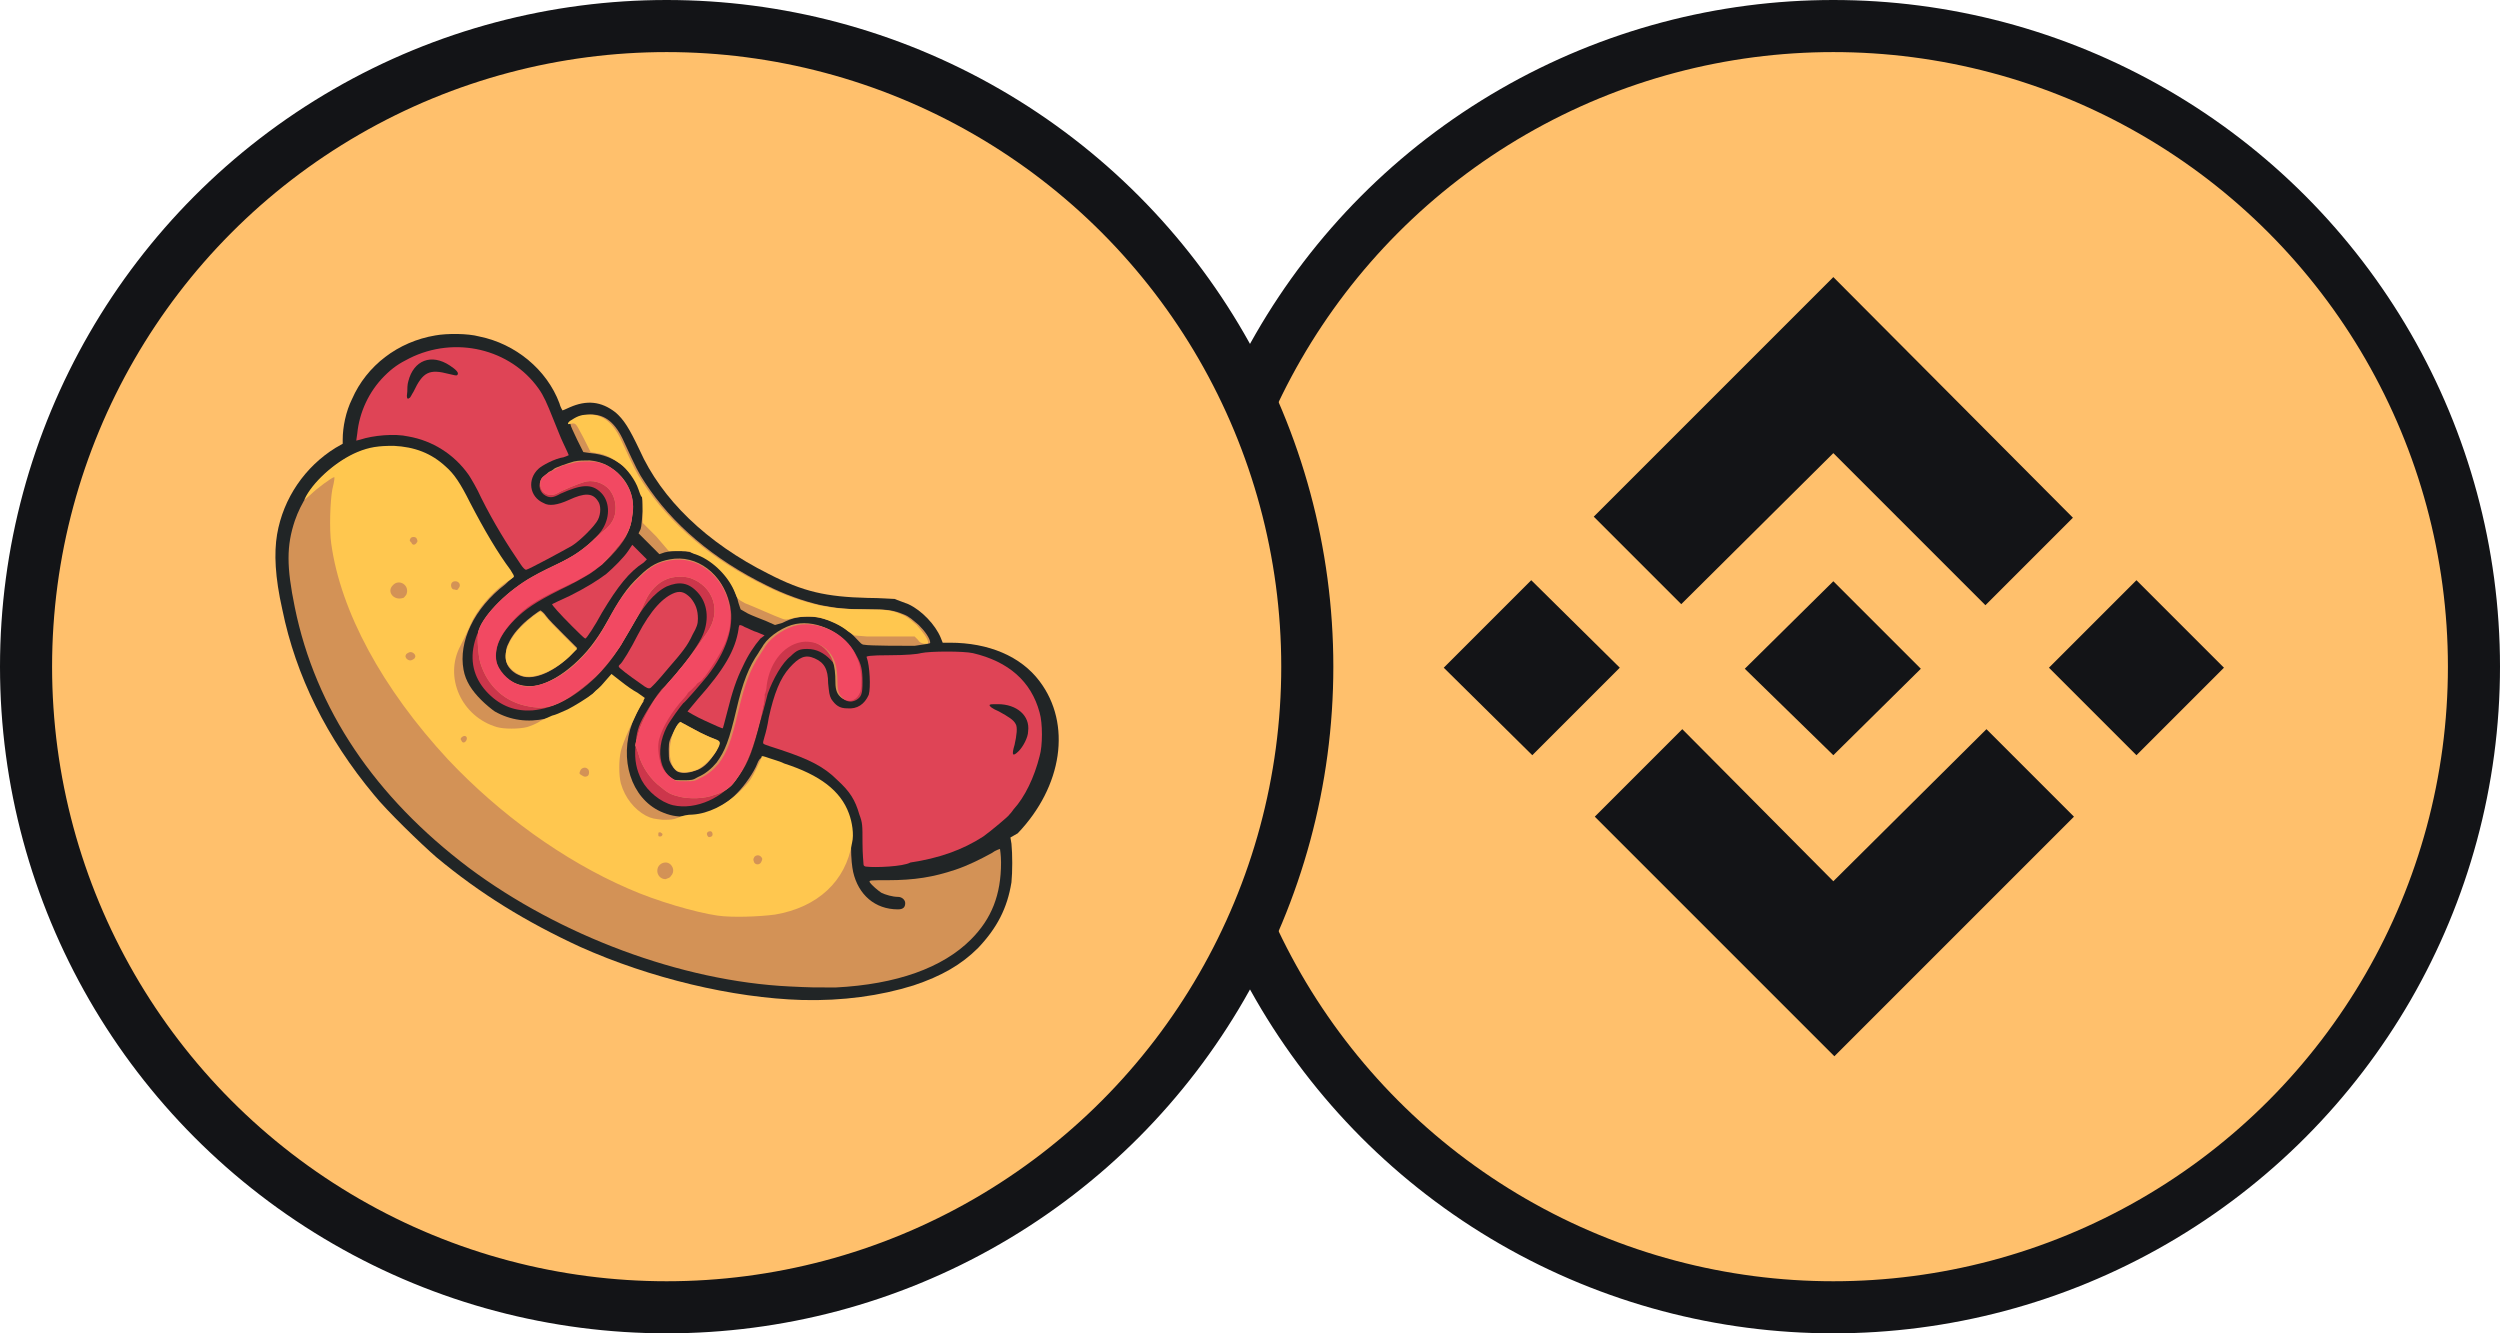 <?xml version="1.0" encoding="utf-8"?>
<!-- Generator: Adobe Illustrator 24.0.1, SVG Export Plug-In . SVG Version: 6.00 Build 0)  -->
<svg version="1.1" id="Layer_1" xmlns="http://www.w3.org/2000/svg" xmlns:xlink="http://www.w3.org/1999/xlink" x="0px" y="0px"
	 width="240px" height="128px" viewBox="0 0 240 128" style="enable-background:new 0 0 240 128;" xml:space="preserve">
<style type="text/css">
	.st0{fill:#FFC06C;stroke:#131417;stroke-width:5;stroke-miterlimit:10;}
	.st1{fill:#131417;}
	.st2{fill:#212526;}
	.st3{fill:#DF4456;}
	.st4{fill:#CC364B;}
	.st5{fill:#D39256;}
	.st6{fill:#FFC74F;}
	.st7{fill:#F24962;}
</style>
<circle class="st0" cx="176" cy="64" r="61.5"/>
<circle class="st0" cx="64" cy="64" r="61.5"/>
<path class="st1" d="M155.5,64.1l-8.4,8.4l-8.5-8.4l8.4-8.4L155.5,64.1z M176,43.5l14.6,14.6l8.4-8.4l-23-23.1l-23,23l8.4,8.4
	L176,43.5z M205.1,55.7l-8.4,8.4l8.4,8.4l8.4-8.4L205.1,55.7z M176,84.6L161.5,70l-8.4,8.4l23,23l23-23l-8.4-8.4L176,84.6z
	 M176,72.5l8.4-8.3l-8.4-8.4l-8.5,8.4L176,72.5z"/>
<g id="layer101">
	<path class="st2" d="M77,96c-6.7-0.2-14.6-2.1-21.3-5.1c-5.2-2.4-9.6-5.1-13.8-8.6c-1.5-1.3-4.8-4.5-6-6
		c-4.5-5.4-7.5-11.4-8.8-17.8c-0.7-3.1-0.8-5.4-0.5-7.2c0.6-3.5,2.7-6.5,5.6-8.3l0.7-0.4v-0.4c0-1.2,0.3-2.7,0.9-3.9
		c1.4-3.2,4.4-5.5,8-6.1c1.1-0.2,3.1-0.2,4.2,0.1c3.5,0.7,6.5,3.2,7.7,6.4c0.1,0.4,0.3,0.7,0.3,0.7c0,0,0.3-0.1,0.7-0.3
		c1.6-0.7,3-0.6,4.4,0.5c0.8,0.7,1.3,1.5,2.3,3.6c2.1,4.7,6.4,8.9,12.4,11.9c3.3,1.7,5.5,2.2,9.5,2.3c1.2,0,2.3,0.1,2.6,0.1
		c0.2,0.1,0.8,0.3,1.3,0.5c1.3,0.6,2.6,2,3.1,3.2l0.2,0.5h0.7c3.7,0,6.8,1.3,8.6,3.7c3.1,4.1,2.2,10.1-2.1,14.6L97,80.4l0.1,0.6
		c0.1,1,0.1,2.7,0,3.7c-0.4,2.5-1.4,4.4-3.2,6.3c-1.6,1.6-3.5,2.7-6.2,3.6C84.5,95.6,80.9,96.1,77,96z"/>
</g>
<g id="layer102">
	<path class="st3" d="M83.2,83.2c-0.2,0-0.3-0.1-0.3-0.2c0-0.1-0.1-1-0.1-2.1c0-1.7,0-1.9-0.3-2.7c-0.4-1.4-0.9-2.2-2.1-3.3
		c-1.3-1.3-2.7-2-5.4-2.9c-0.9-0.3-1.6-0.5-1.7-0.6c-0.1-0.1,0-0.3,0.1-0.7c0.1-0.3,0.3-1.1,0.4-1.8c0.5-2.3,1.1-3.8,2-4.8
		c0.9-1,1.5-1.3,2.4-0.9c0.9,0.4,1.3,1,1.3,2.4c0.1,0.9,0.1,1.1,0.3,1.5c0.4,0.6,0.8,0.9,1.5,0.9c1,0.1,1.7-0.4,2.1-1.3
		c0.2-0.7,0.1-2.8-0.2-3.6c-0.1-0.1,0.2-0.2,2.3-0.2c1.4,0,2.6-0.1,2.9-0.2c0.9-0.2,4.1-0.2,5,0c3.4,0.8,5.6,2.7,6.4,5.7
		c0.3,1,0.3,3.2,0,4.2c-0.5,2-1.4,3.9-2.5,5.1c-0.2,0.3-0.4,0.5-0.4,0.5c0,0.1-1.8,1.6-2.5,2.1c-2,1.3-4.3,2.1-7,2.5
		C86.7,83.2,84,83.3,83.2,83.2z M97.8,72.1c0.4-0.4,0.9-1.3,0.9-1.9c0.2-1.5-1.1-2.6-2.9-2.6c-0.6,0-0.8,0-0.8,0.1
		c0,0.1,0.2,0.3,0.9,0.6c0.9,0.5,1.4,0.8,1.6,1.2c0.2,0.3,0.1,1.1-0.1,2C97.1,72.5,97.2,72.7,97.8,72.1z"/>
	<path class="st3" d="M67.7,69.2c-0.9-0.4-1.7-0.9-1.7-0.9s0.5-0.6,1-1.2c2.5-2.8,3.6-4.7,3.9-6.7c0-0.2,0.1-0.4,0.1-0.4
		c0,0,0.2,0,0.5,0.2c0.3,0.1,0.8,0.4,1.2,0.5l0.7,0.3L73,61.3c-0.6,0.7-1.2,1.6-1.7,2.7c-0.6,1.2-1,2.4-1.5,4.4
		c-0.2,0.8-0.4,1.5-0.4,1.5C69.4,70,68.6,69.6,67.7,69.2z"/>
	<path class="st3" d="M61.6,65.7c-1.3-0.9-2.2-1.6-2.2-1.7c0-0.1,0-0.1,0.1-0.2c0.2-0.1,1.1-1.6,1.7-2.8c1.3-2.5,2.5-3.7,3.6-4.1
		c0.6-0.2,1,0,1.5,0.5c0.5,0.6,0.7,1.2,0.7,2c0,0.5-0.1,0.8-0.5,1.5c-0.5,1.1-1,1.7-2.3,3.2c-0.5,0.6-1.1,1.3-1.3,1.5
		c-0.2,0.2-0.4,0.4-0.4,0.4C62.3,66.2,62,66,61.6,65.7z"/>
	<path class="st3" d="M54.9,60.1C53.7,58.9,53,58.1,53,58c0,0,0.8-0.4,1.7-0.8c1.6-0.8,2.7-1.5,3.5-2.1c0.7-0.6,1.7-1.6,2.1-2.2
		l0.4-0.6l0.7,0.7c0.4,0.4,0.7,0.7,0.7,0.7S62,53.8,61.8,54c-1.4,0.9-2.5,2.3-4,4.8c-0.7,1.3-1.5,2.5-1.6,2.5
		C56.1,61.3,55.6,60.8,54.9,60.1z"/>
	<path class="st3" d="M50,54.2c-1.3-1.9-2.6-4-3.8-6.4c-0.4-0.9-1-1.9-1.2-2.2c-1.4-2-3.5-3.3-5.8-3.7c-1.3-0.3-3.4-0.1-4.6,0.3
		l-0.4,0.1l0.1-0.7c0.2-2,1.1-4,2.6-5.5c0.8-0.8,1.4-1.2,2.4-1.7c4.4-2.2,9.7-0.9,12.4,2.9c0.5,0.7,0.8,1.4,1.4,2.9
		c0.3,0.7,0.7,1.8,1,2.4c0.3,0.6,0.5,1.1,0.5,1.1c0,0-0.2,0.1-0.5,0.2C53.3,44,52,44.7,51.7,45c-1.1,1-0.9,2.7,0.5,3.3
		c0.5,0.3,1.3,0.2,2.4-0.3c1.5-0.7,2.3-0.7,2.8,0.1c0.3,0.4,0.3,1.2,0,1.8c-0.3,0.6-1.7,2-2.5,2.5c-0.7,0.4-4.2,2.3-4.4,2.3
		C50.4,54.7,50.2,54.5,50,54.2z M39.3,38.2c0.1,0,0.2-0.3,0.4-0.6c0.9-1.9,1.5-2.2,3.4-1.7c0.5,0.1,0.7,0.2,0.8,0.1
		c0.2-0.2-0.1-0.5-0.7-0.9c-1.8-1.2-3.5-0.5-4,1.5c-0.1,0.3-0.1,0.8-0.1,1C39,38.2,39.1,38.4,39.3,38.2z"/>
</g>
<g id="layer103">
	<path class="st4" d="M64.6,77.3c-1.2-0.3-2.4-1.3-3-2.4c-0.5-1-0.7-1.9-0.6-3.2c0.1-1.3,0.2-1.9,0.9-3.1c0.4-0.7,1.1-1.8,1.6-2.4
		c0.1-0.1,0.3-0.3,0.4-0.4c0.3-0.3,1.2-1.3,1.3-1.5c0.7-0.8,2-2.6,2.3-3.4c0.6-1.5,0.4-3-0.5-4c-0.9-1-1.8-1.1-3-0.6
		c-1.2,0.6-2.3,1.9-3.6,4.3c-1.1,1.9-1.8,3-3.2,4.4c-2.1,2-4,3-6.1,3.2c-1.6,0.1-3-0.4-4.2-1.6c-1.3-1.3-1.8-2.9-1.4-4.7
		c0.4-1.8,1.6-3.5,3.4-5c0.7-0.5,2.1-1.4,3.8-2.3c1-0.5,2.2-1.2,2.6-1.4c0.9-0.6,2.3-1.9,2.6-2.5c0.7-1.2,0.6-2.6-0.2-3.4
		c-0.9-0.9-1.9-0.8-3.9,0.1c-0.7,0.4-1,0.4-1.4,0.2c-0.6-0.3-0.8-1.1-0.4-1.6c0.3-0.4,1.7-1.1,2.8-1.4c0.7-0.2,1-0.2,1.7-0.2
		c0.7,0,0.9,0.1,1.5,0.3c1.1,0.5,2.2,1.7,2.5,2.8c0.4,1.3,0.2,2.8-0.4,4c-0.6,1.1-2.1,2.7-3.5,3.6c-0.5,0.3-1.7,1-2.8,1.5
		c-2.4,1.2-3.4,1.9-4.4,2.9c-1.6,1.6-2.1,3.1-1.6,4.5c0.4,1,1.6,1.8,2.7,1.9c1.7,0.1,4.2-1.3,5.9-3.4c0.7-0.9,1.3-1.8,2.1-3.1
		c0.9-1.6,1.5-2.5,2.4-3.4c0.8-0.9,1.3-1.3,2.2-1.7c3-1.5,6.3,0.4,7,3.9c0.4,2-0.4,4.4-2.2,6.7c-0.4,0.5-2.2,2.6-2.3,2.6
		c-0.2,0.2-1.3,1.7-1.6,2.3c-1.2,2.4-0.6,4.8,1.3,5.3c1.1,0.3,2.9-0.6,3.8-1.9c0.7-1.1,1.1-2,1.7-4.7c0.5-2.2,0.9-3.1,1.5-4.4
		c1.4-2.9,3.4-4.2,5.6-4.1c1.8,0.1,3.5,1.3,4.3,2.9c0.5,0.9,0.6,1.4,0.6,2.6c0,1.1-0.1,1.4-0.6,1.7c-0.4,0.2-0.7,0.2-1.1,0
		c-0.5-0.3-0.5-0.5-0.6-1.6c-0.1-1.2-0.2-1.7-0.8-2.3c-0.6-0.6-1.3-1-2.2-1c-0.7,0-1,0.1-1.6,0.7c-0.8,0.6-1.7,2.2-2.2,3.6
		c-0.1,0.4-0.4,1.6-0.7,2.6c-0.7,2.7-1.1,3.9-2,5.2C69.5,76.6,66.8,77.8,64.6,77.3z"/>
</g>
<g id="layer104">
	<path class="st5" d="M75.8,94.7c-10.4-0.5-22.1-4.9-30.8-11.4c-9-6.8-14.7-15.2-16.7-25c-0.8-3.9-0.8-5.9,0-8.3
		c1.2-3.5,4.2-6.3,7.5-7c1-0.2,2.8-0.1,3.7,0.1c1.4,0.4,2.3,0.9,3.2,1.8c0.8,0.7,1.4,1.6,2.3,3.4c1.4,2.7,2.7,4.9,3.9,6.5
		c0.2,0.3,0.4,0.6,0.4,0.6c0,0-0.4,0.3-0.8,0.7c-3,2.3-4.5,5.5-4,8.2c0.2,1.1,0.8,2,1.7,2.9c0.4,0.4,1,0.9,1.3,1.1
		c3,1.7,6.7,0.9,10.1-2.3l1-0.9l0.9,0.6c0.5,0.4,1.2,0.9,1.6,1.1l0.7,0.5l-0.2,0.3c-0.5,0.8-0.6,1.1-0.9,1.8
		c-1.3,3.5-0.1,7.2,2.7,8.5c0.9,0.4,1.5,0.5,2.4,0.5c1.8,0,3.7-0.9,5-2.3c0.7-0.7,1.6-2,1.9-2.8c0.1-0.3,0.3-0.5,0.3-0.5
		c0,0,0.3,0.1,0.7,0.2c0.3,0.1,1,0.3,1.4,0.5c3.7,1.2,5.7,2.9,6.4,5.3c0.1,0.4,0.2,1,0.2,2.4c0,1.3,0.1,2,0.2,2.5
		c0.5,2.2,2.1,3.6,4.3,3.6c0.5,0,0.7-0.2,0.7-0.6c0-0.3-0.3-0.6-0.7-0.6c-0.5,0-1.2-0.2-1.6-0.4c-0.3-0.2-0.9-0.7-1.1-1
		c-0.1-0.2,0-0.2,1.7-0.2c2.6,0,4.4-0.3,6.5-1c1.2-0.4,2.4-1,3.5-1.6c0.4-0.3,0.8-0.4,0.8-0.4c0,0,0.1,0.6,0.1,1.3
		c0,3.1-0.9,5.4-2.9,7.4c-2.7,2.7-7.1,4.3-13,4.6C78.2,94.8,77.8,94.8,75.8,94.7z"/>
	<path class="st5" d="M65.3,76.5c-0.8-0.2-1.1-0.3-1.8-0.9c-1-0.7-1.9-2-2.2-3.2c-0.1-0.3-0.2-0.7-0.3-0.8C61,71.4,61,71.4,61.4,70
		c0.3-0.8,0.9-2,1.5-2.9c0.3-0.4,1.1-1.4,1.9-2.3c1.2-1.4,1.8-2.2,3.1-4.1c1.4-2,0.6-4.4-1.6-5.2c-0.6-0.2-1.6-0.2-2.3,0.1
		c-0.8,0.3-1.6,1.1-2,2c-0.5,1.1-0.6,1.3-2.2,4c-0.3,0.6-1.3,1.9-2.1,2.8c-0.6,0.7-2.1,1.9-3,2.5c-1.6,1-2.5,1.2-4,0.9
		c-2.2-0.4-3.9-1.9-4.6-4.2c-0.2-0.8-0.3-2.2-0.2-2.9c0.3-1.4,2.5-3.7,4.8-5.1c0.7-0.4,1-0.6,2.9-1.5c1.3-0.6,2.3-1.3,3.2-2.1
		c0.4-0.4,0.9-0.8,1.1-1c0.8-0.6,1.2-1.3,1.2-2.2c0-0.7-0.2-1.3-0.6-1.8c-0.6-0.7-1.7-1-2.5-0.7c-0.4,0.1-2.1,0.8-2.4,1
		C53,47.7,52.2,47.5,52,47c-0.2-0.4-0.2-0.9,0.1-1.2c0.1-0.1,0.4-0.3,0.6-0.5c0.3-0.1,0.5-0.3,0.5-0.3c0.1-0.1,1.2-0.5,1.9-0.7
		c0.5-0.1,0.9-0.1,1.5-0.1c1,0.1,1.8,0.4,2.7,1.2c1.1,1,1.7,2.5,1.4,4.1c-0.1,0.9-0.3,1.5-0.8,2.2c-0.4,0.6-2,2.5-2.2,2.5
		c0,0-0.3,0.2-0.7,0.5c-0.5,0.4-1.3,0.8-2,1.2c-0.1,0-0.8,0.4-1.7,0.8c-2,1-2.8,1.5-3.9,2.6c-1.3,1.4-1.9,2.4-1.9,3.7
		c0,0.5,0.1,0.7,0.3,1.1c0.7,1.3,2.2,2,3.8,1.7c2.2-0.5,5-3,6.5-5.8c1.4-2.5,2-3.5,3.3-4.7c1-1,1.8-1.4,2.9-1.6
		c2.6-0.5,5.1,1.4,5.7,4.3c0.2,0.9,0.1,2-0.2,2.8c-0.3,1-1.1,2.5-1.8,3.3c-0.3,0.4-0.6,0.9-0.7,0.9c0,0.1-0.2,0.3-0.4,0.4
		c-0.2,0.1-0.3,0.3-0.3,0.3s-0.2,0.2-0.4,0.4c-0.2,0.2-0.4,0.3-0.4,0.4s-0.2,0.3-0.4,0.5c-1.1,1.2-2,2.7-2.3,3.8
		c-0.2,0.6-0.1,1.6,0.1,2.3c0.1,0.5,0.6,1.2,1.1,1.5c0.4,0.3,0.4,0.3,1.3,0.3c0.8,0,0.9,0,1.4-0.3c0.7-0.3,1.3-0.8,1.8-1.4
		c0.8-1.1,1.2-2.1,1.9-5.1c0.6-2.6,1.2-4.1,2.1-5.4c0.1-0.2,0.4-0.6,0.5-0.8c0.6-0.9,2-1.8,3.1-2c2.1-0.4,4.6,0.9,5.5,2.8
		c0.4,0.8,0.5,1.2,0.6,2.3c0,0.6,0,0.9-0.1,1.3c-0.3,0.8-1,1.1-1.6,0.7c-0.4-0.3-0.6-0.7-0.6-1.5c0-1.7-0.3-2.6-1.1-3.3
		c-0.6-0.5-1.2-0.7-2-0.7c-1.9,0.1-3.4,1.9-3.7,4.2c0,0.3-0.1,0.7-0.2,0.9C73.5,67,73.2,68,73,69c-0.7,2.8-1.3,4.3-2.1,5.5
		c-0.2,0.3-0.4,0.6-0.5,0.7c-0.3,0.4-1,0.9-1.8,1.1C67.6,76.7,66.2,76.7,65.3,76.5z"/>
	<path class="st5" d="M65.1,74.1c-0.3-0.1-0.7-0.7-0.8-1c-0.1-0.2-0.1-0.7-0.1-1.2c0-0.7,0.1-0.9,0.4-1.5c0.2-0.4,0.4-0.8,0.5-0.9
		l0.2-0.2l1.3,0.7c0.7,0.4,1.6,0.8,1.9,0.9c0.7,0.3,0.7,0.3,0.2,1.3c-0.5,0.8-1,1.4-1.7,1.7C66.2,74.2,65.6,74.3,65.1,74.1z"/>
	<path class="st5" d="M49.8,64.8c-0.5-0.2-0.9-0.6-1.1-1c-0.2-0.4-0.2-1.3,0-1.8c0.3-0.7,0.7-1.3,1.4-2c0.6-0.6,1.7-1.4,1.8-1.4
		c0,0,0.3,0.2,0.5,0.5c0.2,0.3,1,1.1,1.7,1.8l1.3,1.3L54.7,63C52.9,64.7,51,65.4,49.8,64.8z"/>
	<path class="st5" d="M83,61.9c-0.3,0-0.4-0.2-0.8-0.6c-1.2-1.3-2.9-2.1-4.6-2.1c-0.9,0-1.5,0.1-2.5,0.6L74.4,60l-0.9-0.4
		c-0.5-0.2-1.3-0.5-1.7-0.7l-0.7-0.4l-0.2-0.6c-0.6-2.5-2.1-4.2-4.3-4.8c-0.7-0.2-0.9-0.2-1.7-0.2c-0.5,0-1.1,0.1-1.3,0.2l-0.3,0.1
		l-1-1l-1-1l0.2-0.4c0.1-0.3,0.1-0.8,0.2-1.7c0-1.1,0-1.3-0.2-1.9c-0.7-2.1-2.5-3.5-4.8-3.7l-0.7-0.1l-0.6-1.2
		c-0.8-1.7-0.8-1.6-0.3-1.9c0.6-0.4,1-0.5,1.7-0.5c1.3,0,2.3,0.8,3.1,2.6c1.2,2.6,1.4,3,2,3.9c2.6,4,6.6,7.4,11.7,9.9
		c1.8,0.9,3.5,1.5,5.2,1.9c1.5,0.3,2.6,0.4,4.6,0.4c2,0,2.4,0.1,3.4,0.5c0.5,0.2,0.8,0.5,1.4,1c0.6,0.6,1.1,1.3,1.1,1.7
		c0,0.1-0.2,0.1-1.5,0.3C86.8,62,83.5,62,83,61.9z"/>
</g>
<g id="layer105">
	<path class="st6" d="M68.9,87.9c-2.1-0.3-5.9-1.4-8.6-2.6c-6.2-2.7-12.3-7.1-17.3-12.4c-6.3-6.8-10.3-14.2-11.2-20.7
		c-0.2-1.4-0.1-4.1,0.1-5.2c0.1-0.4,0.2-0.9,0.2-1c0-0.1,0-0.2,0-0.2c-0.2,0-1.7,1.1-2.3,1.7L29.2,48l0.2-0.4c0.9-1.6,3-3.4,4.9-4.2
		c1.2-0.5,2.1-0.6,3.5-0.6c2,0.1,3.6,0.7,5,2c0.8,0.7,1.4,1.6,2.3,3.4c1.4,2.7,2.7,4.9,3.9,6.5c0.3,0.5,0.4,0.6,0.3,0.7
		c-0.1,0.1-0.4,0.3-0.7,0.5c-1.3,0.9-2.8,2.6-3.4,4c-0.2,0.4-0.4,0.9-0.5,1.1c-0.1,0.2-0.3,0.6-0.5,1c-1.6,3,0.1,6.8,3.5,7.8
		c0.7,0.2,2.1,0.2,2.9,0c0.3-0.1,0.9-0.3,1.3-0.6c0.4-0.2,0.9-0.4,1.1-0.5c0.4-0.1,0.6-0.2,1.5-0.6c0.6-0.3,1.9-1.1,2.4-1.5
		c0.2-0.2,0.3-0.3,0.3-0.3c0,0,0.4-0.3,0.8-0.8l0.7-0.8l0.9,0.7c0.5,0.4,1.2,0.9,1.6,1.1l0.7,0.5l-0.2,0.4c-0.6,1-1.9,3.8-2.1,4.7
		c-0.2,0.9-0.2,2.3,0,3.1c0.4,1.4,1.3,2.5,2.4,3.1c0.6,0.3,0.8,0.3,1.6,0.4c0.8,0,1,0,1.5-0.2c0.4-0.2,0.9-0.3,1.4-0.3
		c1.5-0.1,3.1-0.9,4.4-2.1c0.4-0.4,0.9-0.9,1.1-1.2c0.3-0.4,1.1-2.1,1.1-2.2c0-0.2,0.2-0.1,0.8,0.1c0.3,0.1,1,0.3,1.4,0.5
		c3.4,1.1,5.4,2.6,6.2,4.8c0.3,0.8,0.5,2,0.3,2.8c-0.6,3.7-3.3,6.2-7.4,6.9C72.9,88,70.3,88.1,68.9,87.9z M64.4,84.1
		c0.5-0.5,0.1-1.3-0.5-1.3c-0.4,0-0.8,0.3-0.8,0.8c0,0.4,0.3,0.8,0.8,0.8C64.1,84.3,64.3,84.3,64.4,84.1z M73.1,82.7
		c0.1-0.2,0.1-0.3,0-0.4c-0.2-0.3-0.6-0.2-0.7,0c-0.1,0.2-0.1,0.2,0,0.5C72.6,83.1,73,83,73.1,82.7z M68.3,80.3
		c0.2-0.1,0.1-0.5-0.1-0.5c-0.3,0-0.4,0.2-0.3,0.4C68,80.4,68.1,80.4,68.3,80.3z M63.6,80.1c0-0.1-0.1-0.1-0.2-0.2
		c-0.2,0-0.2,0-0.2,0.2s0,0.2,0.2,0.2C63.5,80.3,63.6,80.2,63.6,80.1z M56.4,74.5c0.2-0.1,0.2-0.6,0-0.7c-0.2-0.2-0.6-0.1-0.7,0.2
		c-0.1,0.2-0.1,0.3,0.1,0.4C56.1,74.6,56.2,74.6,56.4,74.5z M44.8,71c0.1-0.3-0.2-0.5-0.5-0.2c-0.1,0.1-0.1,0.2,0,0.3
		C44.4,71.4,44.7,71.3,44.8,71z M39.8,63.2c0.1-0.2,0.1-0.2,0-0.4c-0.1-0.1-0.2-0.2-0.4-0.2c-0.1,0-0.3,0.1-0.4,0.2
		c-0.1,0.2-0.1,0.2,0,0.4c0.1,0.1,0.2,0.2,0.4,0.2C39.5,63.4,39.7,63.3,39.8,63.2z M38.7,57.4c0.1,0,0.2-0.2,0.3-0.3
		c0.4-0.9-0.7-1.6-1.3-0.9C37.1,56.8,37.8,57.7,38.7,57.4z M44,56.5c0.3-0.3,0.1-0.7-0.3-0.7c-0.4,0-0.5,0.4-0.3,0.7
		c0.1,0.1,0.2,0.1,0.3,0.1C43.8,56.7,44,56.6,44,56.5z M40,52.1c0.1-0.1,0.1-0.2,0-0.4c-0.1-0.2-0.5-0.2-0.6,0
		c-0.1,0.2-0.1,0.2,0.1,0.4C39.6,52.4,39.9,52.3,40,52.1z"/>
	<path class="st7" d="M65.3,76.5c-0.8-0.2-1.1-0.3-1.8-0.9c-1-0.7-1.9-2-2.2-3.2c-0.1-0.3-0.2-0.7-0.3-0.8C61,71.4,61,71.4,61.4,70
		c0.3-0.8,0.9-2,1.5-2.9c0.3-0.4,1.1-1.4,1.9-2.3c1.2-1.4,1.8-2.2,3.1-4.1c1.4-2,0.6-4.4-1.6-5.2c-0.6-0.2-1.6-0.2-2.3,0.1
		c-0.8,0.3-1.6,1.1-2,2c-0.5,1.1-0.6,1.3-2.2,4c-0.3,0.6-1.3,1.9-2.1,2.8c-0.6,0.7-2.1,1.9-3,2.5c-1.6,1-2.5,1.2-4,0.9
		c-2.2-0.4-3.9-1.9-4.6-4.2c-0.2-0.8-0.3-2.2-0.2-2.9c0.3-1.4,2.5-3.7,4.8-5.1c0.7-0.4,1-0.6,2.9-1.5c1.3-0.6,2.3-1.3,3.2-2.1
		c0.4-0.4,0.9-0.8,1.1-1c0.8-0.6,1.2-1.3,1.2-2.2c0-0.7-0.2-1.3-0.6-1.8c-0.6-0.7-1.7-1-2.5-0.7c-0.4,0.1-2.1,0.8-2.4,1
		C53,47.7,52.2,47.5,52,47c-0.2-0.4-0.2-0.9,0.1-1.2c0.1-0.1,0.5-0.4,0.9-0.6c0.4-0.2,0.8-0.4,0.8-0.4c0.1-0.1,0.5-0.2,1-0.3
		c0.7-0.2,1-0.2,1.8-0.2c0.7,0,0.9,0.1,1.5,0.3c0.4,0.2,0.9,0.5,1.2,0.8c1.1,1.1,1.7,2.5,1.4,4.1c-0.1,0.9-0.3,1.4-0.8,2.2
		c-0.4,0.6-2,2.4-2.1,2.5c0,0-0.3,0.2-0.7,0.5c-0.5,0.4-1.3,0.8-2,1.2c-0.1,0-0.8,0.4-1.7,0.8c-2,1-2.8,1.5-3.9,2.6
		c-1.3,1.4-1.9,2.4-1.9,3.7c0,0.5,0.1,0.7,0.3,1.1c0.5,0.9,1.5,1.7,2.6,1.8c1.4,0.1,3.4-0.8,5.1-2.5c1.2-1.2,1.9-2.2,2.8-3.9
		c1-1.9,1.7-2.8,2.8-3.9c1.2-1.2,1.9-1.6,3.1-1.8c2.6-0.5,5.1,1.4,5.7,4.3c0.2,0.8,0.1,2.1,0,2.4c0,0.1-0.1,0.4-0.2,0.7
		c-0.2,0.8-1,2.1-1.6,3c-0.3,0.4-0.6,0.9-0.7,0.9c0,0.1-0.2,0.3-0.4,0.4c-0.2,0.1-0.3,0.3-0.3,0.3s-0.2,0.2-0.4,0.4
		c-0.2,0.2-0.4,0.3-0.4,0.4c0,0-0.2,0.3-0.4,0.5c-1.1,1.2-2,2.7-2.3,3.8c-0.2,0.6-0.1,1.6,0.1,2.3c0.1,0.5,0.6,1.2,1.1,1.5
		c0.4,0.3,0.4,0.3,1.3,0.3c0.8,0,0.9,0,1.4-0.3c0.7-0.3,1.3-0.8,1.8-1.4c0.8-1.1,1.2-2.1,1.9-5.1c0.6-2.6,1.2-4.1,2.1-5.4
		c0.1-0.2,0.4-0.6,0.5-0.8c0.6-0.9,2-1.8,3.1-2c2.1-0.4,4.6,0.9,5.5,2.8c0.4,0.8,0.5,1.2,0.6,2.3c0,0.6,0,0.9-0.1,1.3
		c-0.3,0.8-1,1.1-1.6,0.7c-0.4-0.3-0.6-0.7-0.6-1.5c0-1.7-0.3-2.6-1.1-3.3c-0.6-0.5-1.2-0.7-2-0.7c-1.9,0.1-3.4,1.9-3.7,4.2
		c0,0.3-0.1,0.7-0.2,0.9C73.5,67,73.2,68,73,69c-0.7,2.8-1.3,4.3-2.1,5.5c-0.2,0.3-0.4,0.6-0.5,0.7c-0.3,0.4-1,0.9-1.8,1.1
		C67.6,76.7,66.2,76.7,65.3,76.5z"/>
	<path class="st6" d="M65,74c-1-0.6-0.9-3.2,0.1-4.5l0.2-0.2l1.3,0.7c0.7,0.4,1.6,0.8,1.9,0.9c0.6,0.2,0.6,0.3,0.6,0.5
		c-0.2,0.8-1.3,2.1-2.2,2.5C66.2,74.2,65.3,74.2,65,74z"/>
	<path class="st6" d="M50.2,64.9c-0.7-0.2-1.4-0.8-1.6-1.4c-0.3-0.9,0.4-2.4,1.6-3.5c0.5-0.5,1.5-1.3,1.7-1.3c0,0,0.3,0.2,0.5,0.5
		c0.2,0.3,1,1.1,1.7,1.8l1.3,1.3l-0.5,0.5C53.3,64.4,51.4,65.2,50.2,64.9z"/>
	<path class="st6" d="M88.1,61.4l-0.3-0.3l-1.7,0c-1,0-2.2,0-2.9,0L82,61l-0.6-0.4c-0.7-0.6-1.9-1.1-2.7-1.3
		c-0.8-0.2-2.2-0.1-2.8,0.1c-0.4,0.1-0.5,0.1-0.8,0c-0.6-0.2-2.8-1.2-3.6-1.5c-0.7-0.4-0.7-0.4-0.9-0.9c-0.6-1.6-2.1-3.1-3.6-3.7
		c-0.3-0.1-0.6-0.2-0.7-0.3c-0.1-0.1-0.6-0.1-1.2-0.1h-0.9L63,51.5l-1.3-1.3V49c0-0.7,0-1.3-0.1-1.3c-0.1-0.1-0.2-0.4-0.3-0.7
		c-0.3-0.9-1.1-2-1.8-2.5c-0.7-0.5-1.4-0.9-2.2-1l-0.6-0.1l-0.7-1.4c-0.8-1.5-0.7-1.4-1.3-1.3c-0.3,0.1-0.2-0.2,0.2-0.4
		c0.6-0.4,1-0.5,1.7-0.5c1.3,0,2.3,0.8,3.1,2.6c1.2,2.6,1.4,3,2,3.9c2.6,4,6.6,7.4,11.7,9.9c1.8,0.9,3.5,1.5,5.2,1.9
		c1.5,0.3,2.6,0.4,4.6,0.4c2,0,2.4,0.1,3.4,0.5c0.5,0.2,0.8,0.5,1.4,1c0.6,0.7,1.1,1.3,1.1,1.7c0,0.1-0.2,0.1-0.4,0.1
		C88.4,61.7,88.3,61.7,88.1,61.4z"/>
</g>
</svg>
